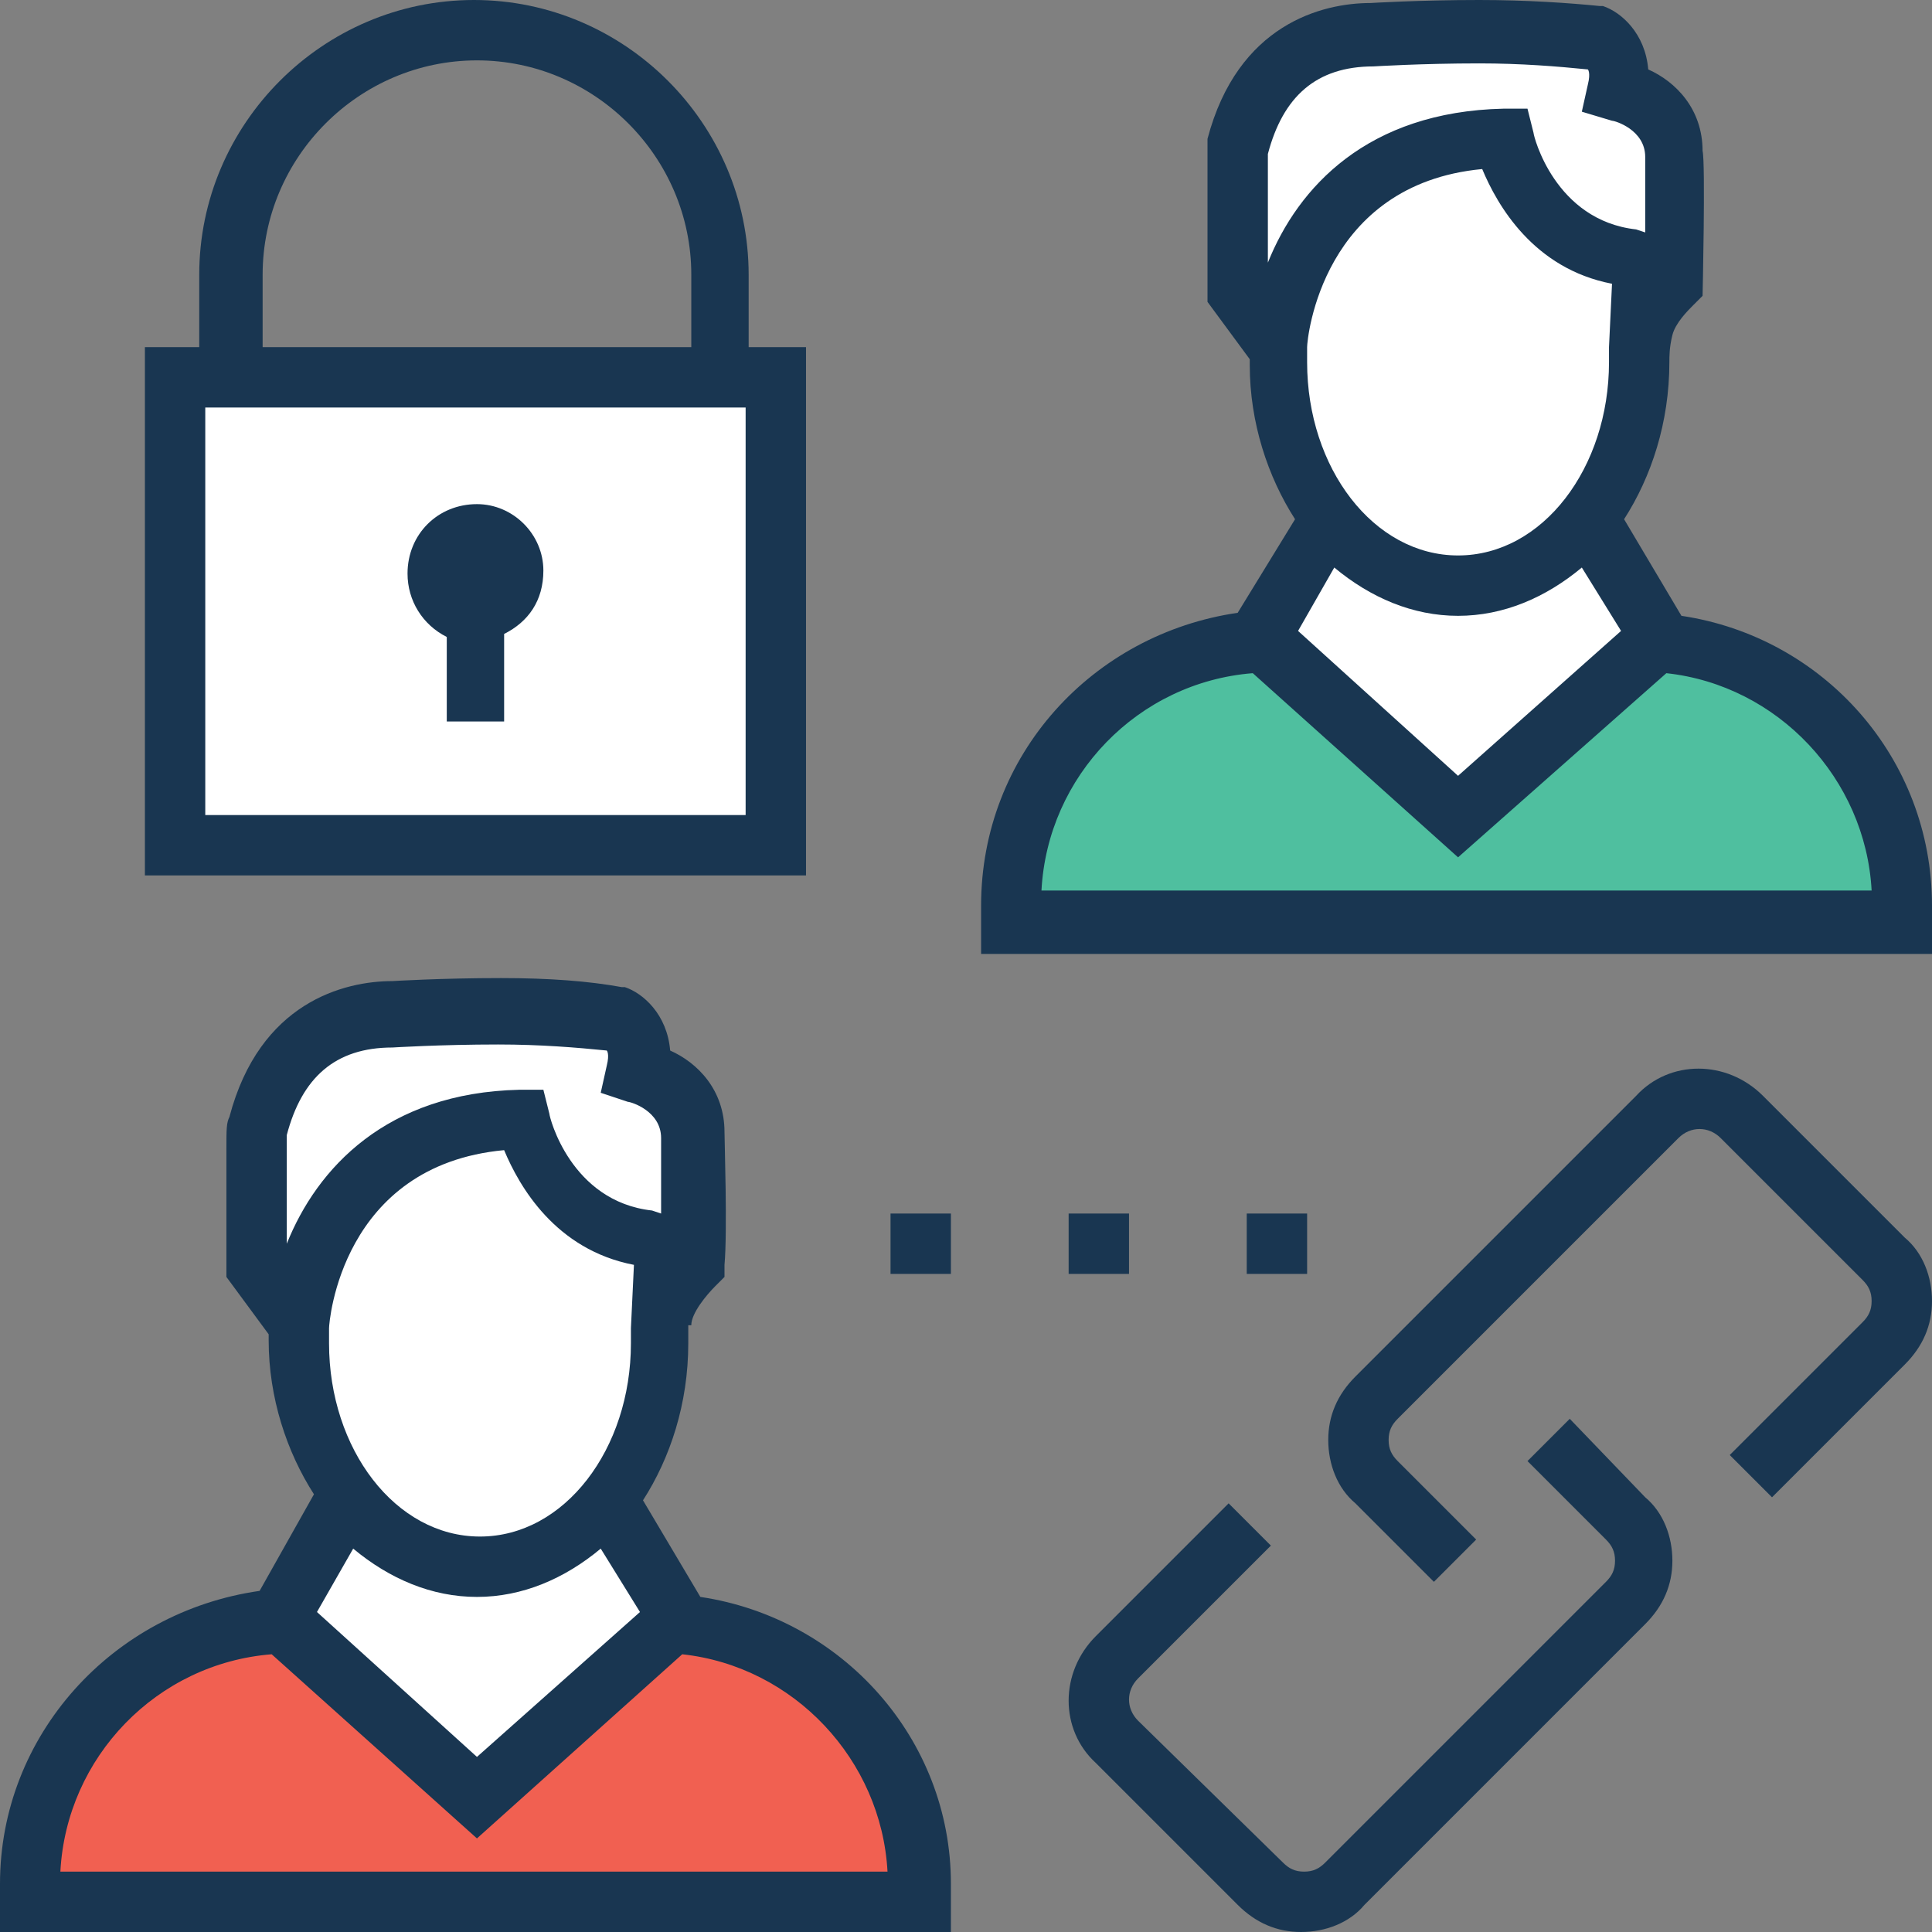 <?xml version="1.0" encoding="iso-8859-1"?>
<!-- Generator: Adobe Illustrator 19.0.0, SVG Export Plug-In . SVG Version: 6.00 Build 0)  -->
<svg version="1.1" id="Capa_1" xmlns="http://www.w3.org/2000/svg" xmlns:xlink="http://www.w3.org/1999/xlink" x="0px" y="0px"
	 viewBox="0 0 512 512" style="enable-background:new 0 0 512 512;" xml:space="preserve">
<rect x="0" y="0" width="512" height="512" fill="#808080" stroke="none"/>
<g>
	<rect x="236" y="321.6" style="fill:#193651;" width="16" height="16"/>
	<rect x="283.2" y="321.6" style="fill:#193651;" width="16" height="16"/>
	<rect x="330.4" y="321.6" style="fill:#193651;" width="16" height="16"/>
</g>
<rect x="46.4" y="100" style="fill:#FFFFFF;" width="159.2" height="124"/>
<path style="fill:#193651;" d="M126.4,133.6c-10.4,0-18.4,8-18.4,18.4c0,7.2,4,13.6,10.4,16.8v22.4h15.2V168
	c6.4-3.2,10.4-8.8,10.4-16.8C144,141.6,136,133.6,126.4,133.6z"/>
<path style="fill:#F16051;" d="M174.4,429.6H77.6C39.2,429.6,8,460.8,8,499.2v4.8h236v-4.8C244,460.8,212.8,429.6,174.4,429.6z"/>
<g>
	<polygon style="fill:#FFFFFF;" points="159.2,394.4 159.2,380.8 92.8,380.8 92.8,395.2 73.6,428.8 126.4,476 180,428.8 	"/>
	<path style="fill:#FFFFFF;" d="M174.4,356c0,32.8-21.6,59.2-48,59.2s-48-26.4-48-59.2c0-12-3.2-35.2,1.6-44.8
		c8.8-16,29.6-14.4,46.4-14.4c18.4,0,42.4-0.8,50.4,17.6C180.8,322.4,174.4,345.6,174.4,356z"/>
	<path style="fill:#FFFFFF;" d="M184,300.8c-0.8-12.8-14.4-16.8-14.4-16.8c2.4-11.2-5.6-13.6-5.6-13.6c-23.2-4-59.2-0.8-59.2-0.8
		c-30.4,0.8-34.4,28-35.2,30.4c0,0.8,0,3.2,0,6.4l0,0l0,0c0,2.4,0,5.6,0,8v22.4L80,351.2c0,0,4-53.6,60-55.2c0,0,6.4,28.8,34.4,32
		l2.4,1.6v21.6c0-8,8.8-16.8,8.8-16.8C184.8,326.4,184,300.8,184,300.8z"/>
</g>
<path style="fill:#4FBF9F;" d="M434.4,169.6h-96.8c-38.4,0-69.6,31.2-69.6,69.6v4.8h236v-4C504,200.8,472.8,169.6,434.4,169.6z"/>
<g>
	<polygon style="fill:#FFFFFF;" points="419.2,134.4 419.2,120.8 352.8,120.8 352.8,135.2 333.6,168.8 386.4,216.8 440,168.8 	"/>
	<path style="fill:#FFFFFF;" d="M434.4,96c0,32.8-21.6,59.2-48,59.2s-48-26.4-48-59.2c0-12-3.2-35.2,1.6-44.8
		c8.8-16,29.6-14.4,46.4-14.4c18.4,0,42.4-0.8,50.4,17.6C440.8,63.2,434.4,85.6,434.4,96z"/>
	<path style="fill:#FFFFFF;" d="M444,40.8C443.2,28,428.8,24,428.8,24c2.4-11.2-5.6-13.6-5.6-13.6C400,6.4,364,9.6,364,9.6
		c-31.2,0-35.2,27.2-36,30.4c0,0.8,0,3.2,0,6.4l0,0l0,0c0,2.4,0,5.6,0,8v22.4l10.4,14.4c0,0,4-53.6,60-55.2c0,0,6.4,28.8,34.4,32
		l2.4,1.6v21.6c0-8,8.8-16.8,8.8-16.8C444.8,66.4,444,40.8,444,40.8z"/>
</g>
<g>
	<path style="fill:#193651;" d="M213.6,92h-15.2V72.8c0-40-32.8-72.8-72.8-72.8S52.8,32.8,52.8,72.8V92H38.4v140h175.2V92z
		 M69.6,72.8c0-31.2,25.6-56.8,56.8-56.8s56.8,25.6,56.8,56.8V92H69.6V72.8z M197.6,216H54.4V108h143.2V216z"/>
	<path style="fill:#193651;" d="M185.6,423.2l-15.2-25.6c7.2-11.2,12-25.6,12-41.6c0-0.8,0-2.4,0-4.8H176h7.2c0-3.2,4-8,6.4-10.4
		l2.4-2.4v-3.2c0.8-8.8,0-32.8,0-35.2c0-11.2-7.2-18.4-14.4-21.6c-0.8-9.6-7.2-15.2-12-16.8h-0.8c-8.8-1.6-19.2-2.4-32-2.4
		c-16,0-28.8,0.8-28.8,0.8c-12.8,0-35.2,5.6-43.2,36c-0.8,1.6-0.8,3.2-0.8,8.8c0,2.4,0,5.6,0,8v25.6l11.2,15.2c0,0.8,0,0.8,0,1.6
		c0,15.2,4.8,29.6,12,40.8l-14.4,25.6C29.6,427.2,0,460,0,499.2V512h252v-12.8C252,460.8,223.2,428.8,185.6,423.2z M76,329.6v-15.2
		c0-3.2,0-5.6,0-8c0-1.6,0-3.2,0-4.8v-0.8c4-15.2,12.8-23.2,28-23.2c0,0,12.8-0.8,28-0.8c11.2,0,20.8,0.8,28.8,1.6c0,0,0.8,0.8,0,4
		l-1.6,7.2l7.2,2.4c0.8,0,8.8,2.4,8.8,9.6c0,4,0,12.8,0,20l-2.4-0.8c-21.6-2.4-27.2-24.8-27.2-25.6l-1.6-6.4h-6.4
		C102.4,289.6,84,309.6,76,329.6z M167.2,352c0,1.6,0,3.2,0,4c0,28-17.6,51.2-40,51.2s-40-23.2-40-51.2c0-0.8,0-2.4,0-3.2l0,0V352
		c0-1.6,3.2-43.2,46.4-47.2c4,9.6,13.6,26.4,34.4,30.4L167.2,352L167.2,352z M93.6,410.4c9.6,8,20.8,12.8,32.8,12.8
		s23.2-4.8,32.8-12.8l10.4,16.8l-43.2,38.4L84,427.2L93.6,410.4z M16,496c1.6-30.4,25.6-55.2,56-57.6l54.4,48.8l54.4-48.8
		c29.6,3.2,52.8,28,54.4,57.6H16z"/>
	<path style="fill:#193651;" d="M445.6,163.2l-15.2-25.6c7.2-11.2,12-25.6,12-41.6c0-1.6,0-4,0.8-7.2s4-6.4,5.6-8l2.4-2.4
		c0,0,0.8-35.2,0-38.4c0-11.2-7.2-18.4-14.4-21.6c-0.8-9.6-7.2-15.2-12-16.8H424C416,0.8,404.8,0,392,0c-16,0-28.8,0.8-28.8,0.8
		c-12.8,0-35.2,5.6-43.2,36c0,1.6,0,3.2,0,8.8c0,2.4,0,34.4,0,34.4l11.2,15.2c0,0.8,0,0.8,0,1.6c0,15.2,4.8,29.6,12,40.8L328,162.4
		c-38.4,5.6-68,37.6-68,77.6v12.8h252V240C512,200.8,483.2,168.8,445.6,163.2z M426.4,92c0,1.6,0,3.2,0,4c0,28-17.6,51.2-40,51.2
		s-40-23.2-40-51.2c0-0.8,0-2.4,0-4l0,0c0-2.4,4-43.2,46.4-47.2c4,9.6,13.6,26.4,34.4,30.4L426.4,92L426.4,92z M386.4,163.2
		c12,0,23.2-4.8,32.8-12.8l10.4,16.8l-43.2,38.4L344,167.2l9.6-16.8C363.2,158.4,374.4,163.2,386.4,163.2z M336,46.4
		c0-1.6,0-3.2,0-4.8v-0.8c4-15.2,12.8-23.2,28-23.2c0,0,12.8-0.8,28-0.8c11.2,0,20.8,0.8,28.8,1.6c0,0,0.8,0.8,0,4l-1.6,7.2l8,2.4
		c0.8,0,8.8,2.4,8.8,9.6c0,4,0,12.8,0,20l-2.4-0.8C412,58.4,406.4,36,406.4,35.2l-1.6-6.4h-6.4c-36,0.8-54.4,20.8-62.4,40.8
		C336,69.6,336,48.8,336,46.4z M276,236c1.6-30.4,25.6-55.2,56-57.6l54.4,48.8l55.2-48.8c29.6,3.2,52.8,28,54.4,57.6H276z"/>
	<path style="fill:#193651;" d="M416,376l-11.2,11.2l20.8,20.8c1.6,1.6,2.4,3.2,2.4,5.6s-0.8,4-2.4,5.6l-74.4,74.4
		c-1.6,1.6-3.2,2.4-5.6,2.4l0,0c-2.4,0-4-0.8-5.6-2.4L301.6,456c-3.2-3.2-3.2-8,0-11.2l35.2-35.2l-11.2-11.2l-35.2,35.2
		c-9.6,9.6-9.6,24.8,0,33.6l37.6,37.6c4.8,4.8,10.4,7.2,16.8,7.2l0,0c6.4,0,12.8-2.4,16.8-7.2l74.4-74.4c4.8-4.8,7.2-10.4,7.2-16.8
		s-2.4-12.8-7.2-16.8L416,376z"/>
	<path style="fill:#193651;" d="M467.2,290.4c-9.6-9.6-24.8-9.6-33.6,0l-74.4,74.4c-4.8,4.8-7.2,10.4-7.2,16.8s2.4,12.8,7.2,16.8
		l20.8,20.8l11.2-11.2l-20.8-20.8c-1.6-1.6-2.4-3.2-2.4-5.6s0.8-4,2.4-5.6l74.4-74.4c3.2-3.2,8-3.2,11.2,0l37.6,37.6
		c1.6,1.6,2.4,3.2,2.4,5.6s-0.8,4-2.4,5.6l-35.2,35.2l11.2,11.2l35.2-35.2c4.8-4.8,7.2-10.4,7.2-16.8s-2.4-12.8-7.2-16.8
		L467.2,290.4z"/>
</g>
<g>
</g>
<g>
</g>
<g>
</g>
<g>
</g>
<g>
</g>
<g>
</g>
<g>
</g>
<g>
</g>
<g>
</g>
<g>
</g>
<g>
</g>
<g>
</g>
<g>
</g>
<g>
</g>
<g>
</g>
</svg>
